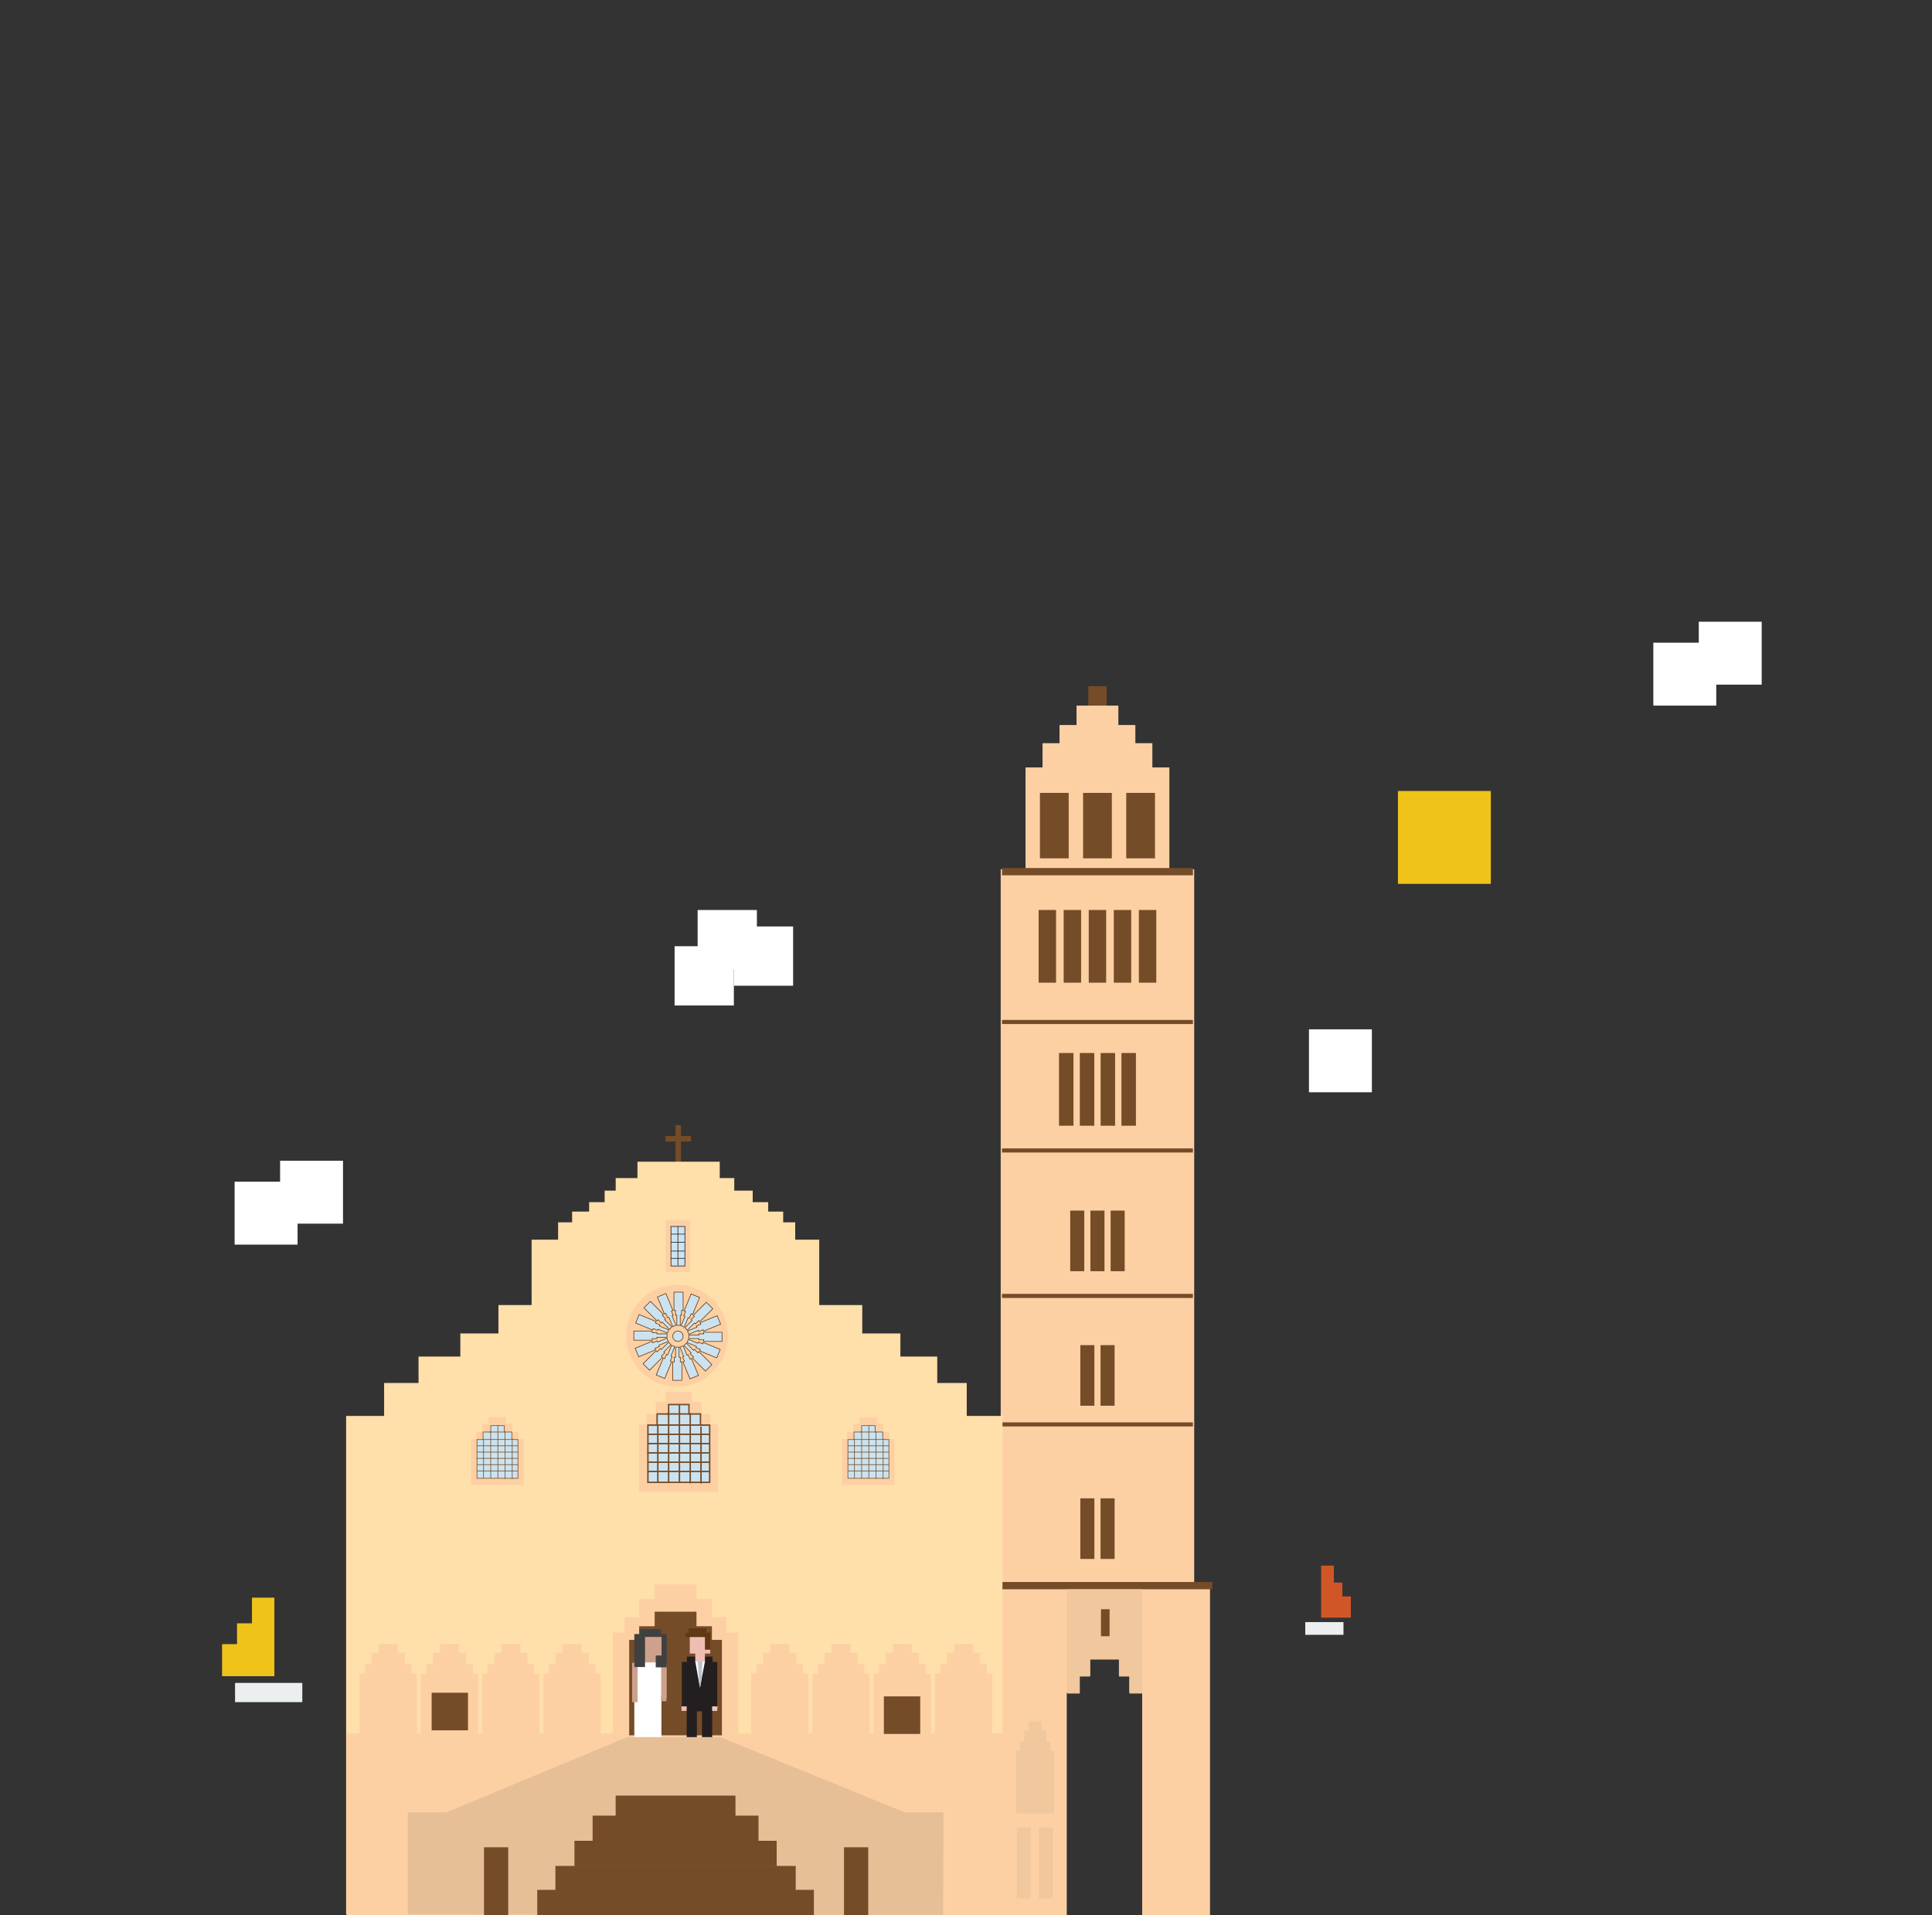 <?xml version="1.0" encoding="iso-8859-1"?>
<!-- Generator: Adobe Illustrator 19.1.0, SVG Export Plug-In . SVG Version: 6.00 Build 0)  -->
<svg version="1.1" id="Layer_1" xmlns="http://www.w3.org/2000/svg" xmlns:xlink="http://www.w3.org/1999/xlink" x="0px" y="0px"
	 viewBox="0 0 597.171 592.013" style="enable-background:new 0 0 597.171 592.013;" xml:space="preserve">
<rect x="0" y="0" width="597.171" height="592.013" fill="#333333" stroke="none"/>
<polygon style="fill:#754C28;" points="213.575,351.145 210.482,351.145 210.482,347.774 208.796,347.774 208.796,351.145 
	205.705,351.145 205.705,352.831 208.796,352.831 208.796,366.881 210.482,366.881 210.482,352.831 213.575,352.831 "/>
<polygon style="fill:#FDD0A4;" points="308.033,490.855 308.033,592.013 329.727,592.013 329.727,523.076 333.696,523.076 
	333.696,517.831 336.92,517.831 336.92,512.585 345.85,512.585 345.85,517.831 349.076,517.831 349.076,523.076 353.041,523.076 
	353.041,592.013 374.007,592.013 374.007,490.855 "/>
<g>
	<rect x="309.311" y="268.68" style="fill:#FDD0A4;" width="59.808" height="233.039"/>
	<rect x="316.99" y="237.21" style="fill:#FDD0A4;" width="44.453" height="32.221"/>
	<g>
		<rect x="321.434" y="245.076" style="fill:#754C28;" width="8.893" height="20.231"/>
		<rect x="334.772" y="245.076" style="fill:#754C28;" width="8.891" height="20.231"/>
		<rect x="348.111" y="245.076" style="fill:#754C28;" width="8.891" height="20.231"/>
	</g>
	<rect x="322.242" y="229.716" style="fill:#FDD0A4;" width="33.949" height="12.739"/>
	<rect x="336.397" y="212.106" style="fill:#754C28;" width="5.657" height="12.739"/>
	<rect x="327.495" y="224.097" style="fill:#FDD0A4;" width="23.441" height="12.738"/>
	<rect x="332.752" y="218.102" style="fill:#FDD0A4;" width="12.931" height="12.738"/>
	<rect x="309.724" y="268.306" style="fill:#754C28;" width="59.003" height="2.249"/>
	<g>
		<rect x="321.033" y="281.266" style="fill:#754C28;" width="5.387" height="22.48"/>
		<rect x="328.778" y="281.266" style="fill:#754C28;" width="5.385" height="22.48"/>
		<rect x="336.524" y="281.266" style="fill:#754C28;" width="5.385" height="22.48"/>
		<rect x="344.268" y="281.266" style="fill:#754C28;" width="5.387" height="22.48"/>
		<rect x="352.014" y="281.266" style="fill:#754C28;" width="5.389" height="22.48"/>
	</g>
	<rect x="309.716" y="315.255" style="fill:#754C28;" width="59.003" height="1.265"/>
	<g>
		<rect x="327.332" y="325.477" style="fill:#754C28;" width="4.473" height="22.479"/>
		<rect x="333.764" y="325.477" style="fill:#754C28;" width="4.477" height="22.479"/>
		<rect x="340.2" y="325.477" style="fill:#754C28;" width="4.473" height="22.479"/>
		<rect x="346.631" y="325.477" style="fill:#754C28;" width="4.477" height="22.479"/>
	</g>
	<g>
		<rect x="330.797" y="374.188" style="fill:#754C28;" width="4.346" height="18.733"/>
		<rect x="337.046" y="374.188" style="fill:#754C28;" width="4.344" height="18.733"/>
		<rect x="343.293" y="374.188" style="fill:#754C28;" width="4.344" height="18.733"/>
	</g>
	<rect x="309.716" y="354.969" style="fill:#754C28;" width="59.003" height="1.265"/>
	<rect x="309.716" y="399.928" style="fill:#754C28;" width="59.003" height="1.266"/>
	<rect x="309.716" y="439.643" style="fill:#754C28;" width="59.003" height="1.265"/>
	<g>
		<rect x="333.923" y="415.775" style="fill:#754C28;" width="4.344" height="18.733"/>
		<rect x="340.171" y="415.775" style="fill:#754C28;" width="4.344" height="18.733"/>
	</g>
	<g>
		<rect x="333.923" y="463.127" style="fill:#754C28;" width="4.344" height="18.733"/>
		<rect x="340.171" y="463.127" style="fill:#754C28;" width="4.344" height="18.733"/>
	</g>
</g>
<rect x="307.986" y="488.981" style="fill:#754C28;" width="66.734" height="2.247"/>
<rect x="208.514" y="292.471" style="fill:#FFFFFF;" width="18.317" height="18.316"/>
<rect x="226.831" y="286.365" style="fill:#FFFFFF;" width="18.315" height="18.316"/>
<rect x="215.637" y="281.278" style="fill:#FFFFFF;" width="18.315" height="18.317"/>
<rect x="511.033" y="198.653" style="fill:#FFFFFF;" width="19.451" height="19.449"/>
<rect x="525.082" y="192.169" style="fill:#FFFFFF;" width="19.447" height="19.45"/>
<rect x="432.098" y="244.49" style="fill:#EFC319;" width="28.712" height="28.712"/>
<rect x="72.523" y="365.258" style="fill:#FFFFFF;" width="19.453" height="19.45"/>
<rect x="86.576" y="358.775" style="fill:#FFFFFF;" width="19.445" height="19.448"/>
<rect x="404.594" y="318.161" style="fill:#FFFFFF;" width="19.451" height="19.451"/>
<polygon style="fill:#FFDFAA;" points="298.816,437.655 298.816,427.473 289.7,427.473 289.7,419.307 278.304,419.307 
	278.304,412.162 266.521,412.162 266.521,403.384 253.222,403.384 253.222,383.175 245.792,383.175 245.792,377.817 
	242.081,377.817 242.081,374.494 237.445,374.494 237.445,371.586 232.654,371.586 232.654,368.016 226.954,368.016 
	226.954,364.136 222.468,364.136 222.468,359.077 197.034,359.077 197.034,364.136 190.308,364.136 190.308,368.016 
	186.889,368.016 186.889,371.586 182.094,371.586 182.094,374.494 176.836,374.494 176.836,377.817 172.511,377.817 
	172.511,383.175 164.321,383.175 164.321,403.384 154.063,403.384 154.063,412.162 142.284,412.162 142.284,419.307 
	129.367,419.307 129.367,427.473 118.728,427.473 118.728,437.655 106.979,437.655 106.979,591.6 309.857,591.6 309.857,437.655 "/>
<polygon style="fill:#FDD0A4;" points="248.219,517.292 248.219,514.347 246.162,514.347 246.162,510.875 243.983,510.875 
	243.983,508.098 238.072,508.098 238.072,510.875 235.889,510.875 235.889,514.347 233.836,514.347 233.836,517.292 
	232.165,517.292 232.165,536.564 249.89,536.564 249.89,517.292 "/>
<g>
	<rect x="251.103" y="517.292" style="fill:#FDD0A4;" width="17.723" height="19.271"/>
	<rect x="252.774" y="514.347" style="fill:#FDD0A4;" width="14.384" height="5.902"/>
	<rect x="254.829" y="510.875" style="fill:#FDD0A4;" width="10.273" height="6.249"/>
	<rect x="257.012" y="508.098" style="fill:#FDD0A4;" width="5.907" height="4.165"/>
</g>
<g>
	<rect x="270.042" y="517.292" style="fill:#FDD0A4;" width="17.723" height="19.271"/>
	<rect x="271.71" y="514.347" style="fill:#FDD0A4;" width="14.385" height="5.902"/>
	<rect x="273.767" y="510.875" style="fill:#FDD0A4;" width="10.271" height="6.249"/>
	<rect x="275.949" y="508.098" style="fill:#FDD0A4;" width="5.909" height="4.165"/>
</g>
<g>
	<rect x="288.98" y="517.292" style="fill:#FDD0A4;" width="17.723" height="19.271"/>
	<rect x="290.649" y="514.347" style="fill:#FDD0A4;" width="14.383" height="5.902"/>
	<rect x="292.704" y="510.875" style="fill:#FDD0A4;" width="10.275" height="6.249"/>
	<rect x="294.89" y="508.098" style="fill:#FDD0A4;" width="5.905" height="4.165"/>
</g>
<g>
	<rect x="189.427" y="504.62" style="fill:#FDD0A4;" width="38.776" height="31.194"/>
	<rect x="193.079" y="499.854" style="fill:#FDD0A4;" width="31.47" height="9.554"/>
	<rect x="197.573" y="494.234" style="fill:#FDD0A4;" width="22.481" height="10.116"/>
	<rect x="202.351" y="489.738" style="fill:#FDD0A4;" width="12.926" height="6.745"/>
</g>
<rect x="107.094" y="535.815" style="fill:#FDD0A4;" width="203.44" height="56.199"/>
<rect x="205.749" y="377.184" style="fill:#FDD0A4;" width="7.587" height="16.017"/>
<rect x="194.481" y="506.871" style="fill:#754C28;" width="28.664" height="29.504"/>
<rect x="273.196" y="524.342" style="fill:#754C28;" width="11.242" height="11.614"/>
<rect x="197.573" y="502.661" style="fill:#754C28;" width="22.481" height="10.116"/>
<rect x="202.351" y="498.165" style="fill:#754C28;" width="12.926" height="6.744"/>
<g>
	<rect x="167.965" y="517.292" style="fill:#FDD0A4;" width="17.721" height="19.271"/>
	<rect x="169.636" y="514.347" style="fill:#FDD0A4;" width="14.382" height="5.902"/>
	<rect x="171.689" y="510.875" style="fill:#FDD0A4;" width="10.275" height="6.249"/>
	<rect x="173.874" y="508.098" style="fill:#FDD0A4;" width="5.907" height="4.165"/>
</g>
<g>
	<rect x="149.027" y="517.292" style="fill:#FDD0A4;" width="17.723" height="19.271"/>
	<rect x="150.696" y="514.347" style="fill:#FDD0A4;" width="14.384" height="5.902"/>
	<rect x="152.753" y="510.875" style="fill:#FDD0A4;" width="10.273" height="6.249"/>
	<rect x="154.932" y="508.098" style="fill:#FDD0A4;" width="5.911" height="4.165"/>
</g>
<g>
	<rect x="130.089" y="517.292" style="fill:#FDD0A4;" width="17.725" height="19.271"/>
	<rect x="131.759" y="514.347" style="fill:#FDD0A4;" width="14.382" height="5.902"/>
	<rect x="133.813" y="510.875" style="fill:#FDD0A4;" width="10.275" height="6.249"/>
	<rect x="136" y="508.098" style="fill:#FDD0A4;" width="5.907" height="4.165"/>
</g>
<g>
	<rect x="111.151" y="517.292" style="fill:#FDD0A4;" width="17.725" height="19.271"/>
	<rect x="112.819" y="514.347" style="fill:#FDD0A4;" width="14.385" height="5.902"/>
	<rect x="114.877" y="510.875" style="fill:#FDD0A4;" width="10.271" height="6.249"/>
	<rect x="117.058" y="508.098" style="fill:#FDD0A4;" width="5.909" height="4.165"/>
</g>
<rect x="133.417" y="523.217" style="fill:#754C28;" width="11.241" height="11.614"/>
<g>
	<rect x="197.539" y="440.273" style="fill:#FDD0A4;" width="24.421" height="20.983"/>
	<rect x="199.839" y="437.066" style="fill:#FDD0A4;" width="19.819" height="6.428"/>
	<rect x="202.671" y="433.285" style="fill:#FDD0A4;" width="14.158" height="6.805"/>
	<rect x="205.679" y="430.26" style="fill:#FDD0A4;" width="8.142" height="4.536"/>
</g>
<g>
	<g>
		<polygon style="fill:#CCE3EF;" points="216.507,440.498 216.507,437.045 212.949,437.045 212.949,434.13 206.665,434.13 
			206.665,437.045 203.111,437.045 203.111,440.498 200.266,440.498 200.266,458.186 219.356,458.186 219.356,440.498 		"/>
		<path style="fill:#754C28;" d="M219.58,458.41H200.04v-18.136h2.843v-3.454h3.557v-2.915h6.736v2.915h3.556v3.454h2.847V458.41z
			 M200.49,457.961h18.639v-17.237h-2.843v-3.453h-3.557v-2.915h-5.835v2.915h-3.558v3.453h-2.845V457.961z"/>
	</g>
	<g>
		<rect x="203.108" y="440.651" style="fill:#754C28;" width="0.451" height="17.609"/>
	</g>
	<g>
		<rect x="206.443" y="436.904" style="fill:#754C28;" width="0.451" height="21.356"/>
	</g>
	<g>
		<rect x="216.455" y="440.932" style="fill:#754C28;" width="0.45" height="17.608"/>
	</g>
	<g>
		<rect x="213.118" y="437.186" style="fill:#754C28;" width="0.451" height="21.309"/>
	</g>
	<g>
		<rect x="209.781" y="434.142" style="fill:#754C28;" width="0.451" height="23.978"/>
	</g>
	<g>
		<rect x="202.725" y="440.252" style="fill:#754C28;" width="14.611" height="0.45"/>
	</g>
	<g>
		<rect x="206.097" y="436.819" style="fill:#754C28;" width="7.587" height="0.45"/>
	</g>
	<g>
		<rect x="200.196" y="443.121" style="fill:#754C28;" width="19.108" height="0.45"/>
	</g>
	<g>
		<rect x="200.336" y="445.991" style="fill:#754C28;" width="19.109" height="0.451"/>
	</g>
	<g>
		<rect x="200.057" y="448.863" style="fill:#754C28;" width="19.107" height="0.45"/>
	</g>
	<g>
		<rect x="200.336" y="451.732" style="fill:#754C28;" width="19.109" height="0.451"/>
	</g>
	<g>
		<rect x="200.196" y="454.602" style="fill:#754C28;" width="19.108" height="0.45"/>
	</g>
</g>
<g>
	<g>
		<rect x="260.27" y="444.805" style="fill:#FDD0A4;" width="16.202" height="14.204"/>
		<rect x="261.796" y="442.635" style="fill:#FDD0A4;" width="13.15" height="4.35"/>
		<rect x="263.676" y="440.076" style="fill:#FDD0A4;" width="9.39" height="4.605"/>
		<rect x="265.672" y="438.027" style="fill:#FDD0A4;" width="5.402" height="3.071"/>
	</g>
	<g>
		<polygon style="fill:#CCE3EF;stroke:#754C28;stroke-width:0.2;stroke-miterlimit:10;" points="272.855,444.957 272.855,442.621 
			270.495,442.621 270.495,440.647 266.325,440.647 266.325,442.621 263.966,442.621 263.966,444.957 262.079,444.957 
			262.079,456.93 274.744,456.93 274.744,444.957 		"/>
		
			<line style="fill:none;stroke:#754C28;stroke-width:0.2;stroke-miterlimit:10;" x1="264.114" y1="445.061" x2="264.114" y2="456.98"/>
		
			<line style="fill:none;stroke:#754C28;stroke-width:0.2;stroke-miterlimit:10;" x1="266.329" y1="442.525" x2="266.329" y2="456.98"/>
		
			<line style="fill:none;stroke:#754C28;stroke-width:0.2;stroke-miterlimit:10;" x1="272.968" y1="445.251" x2="272.968" y2="457.17"/>
		
			<line style="fill:none;stroke:#754C28;stroke-width:0.2;stroke-miterlimit:10;" x1="270.756" y1="442.716" x2="270.756" y2="457.139"/>
		
			<line style="fill:none;stroke:#754C28;stroke-width:0.2;stroke-miterlimit:10;" x1="268.543" y1="440.655" x2="268.543" y2="456.885"/>
		
			<line style="fill:none;stroke:#754C28;stroke-width:0.2;stroke-miterlimit:10;" x1="263.711" y1="444.943" x2="273.401" y2="444.943"/>
		
			<line style="fill:none;stroke:#754C28;stroke-width:0.2;stroke-miterlimit:10;" x1="265.949" y1="442.62" x2="270.981" y2="442.62"/>
		
			<line style="fill:none;stroke:#754C28;stroke-width:0.2;stroke-miterlimit:10;" x1="262.031" y1="446.884" x2="274.707" y2="446.884"/>
		
			<line style="fill:none;stroke:#754C28;stroke-width:0.2;stroke-miterlimit:10;" x1="262.126" y1="448.828" x2="274.803" y2="448.828"/>
		
			<line style="fill:none;stroke:#754C28;stroke-width:0.2;stroke-miterlimit:10;" x1="261.941" y1="450.772" x2="274.617" y2="450.772"/>
		
			<line style="fill:none;stroke:#754C28;stroke-width:0.2;stroke-miterlimit:10;" x1="262.126" y1="452.714" x2="274.803" y2="452.714"/>
		
			<line style="fill:none;stroke:#754C28;stroke-width:0.2;stroke-miterlimit:10;" x1="262.031" y1="454.656" x2="274.707" y2="454.656"/>
	</g>
</g>
<g>
	<g>
		<rect x="145.623" y="444.805" style="fill:#FDD0A4;" width="16.204" height="14.204"/>
		<rect x="147.151" y="442.635" style="fill:#FDD0A4;" width="13.148" height="4.35"/>
		<rect x="149.029" y="440.076" style="fill:#FDD0A4;" width="9.392" height="4.605"/>
		<rect x="151.023" y="438.027" style="fill:#FDD0A4;" width="5.402" height="3.071"/>
	</g>
	<g>
		<polygon style="fill:#CCE3EF;stroke:#754C28;stroke-width:0.2;stroke-miterlimit:10;" points="158.209,444.957 158.209,442.621 
			155.85,442.621 155.85,440.647 151.68,440.647 151.68,442.621 149.321,442.621 149.321,444.957 147.433,444.957 147.433,456.93 
			160.097,456.93 160.097,444.957 		"/>
		
			<line style="fill:none;stroke:#754C28;stroke-width:0.2;stroke-miterlimit:10;" x1="149.468" y1="445.061" x2="149.468" y2="456.98"/>
		
			<line style="fill:none;stroke:#754C28;stroke-width:0.2;stroke-miterlimit:10;" x1="151.68" y1="442.525" x2="151.68" y2="456.98"/>
		
			<line style="fill:none;stroke:#754C28;stroke-width:0.2;stroke-miterlimit:10;" x1="158.323" y1="445.251" x2="158.323" y2="457.17"/>
		
			<line style="fill:none;stroke:#754C28;stroke-width:0.2;stroke-miterlimit:10;" x1="156.109" y1="442.716" x2="156.109" y2="457.139"/>
		
			<line style="fill:none;stroke:#754C28;stroke-width:0.2;stroke-miterlimit:10;" x1="153.896" y1="440.655" x2="153.896" y2="456.885"/>
		
			<line style="fill:none;stroke:#754C28;stroke-width:0.2;stroke-miterlimit:10;" x1="149.064" y1="444.943" x2="158.758" y2="444.943"/>
		
			<line style="fill:none;stroke:#754C28;stroke-width:0.2;stroke-miterlimit:10;" x1="151.303" y1="442.62" x2="156.335" y2="442.62"/>
		
			<line style="fill:none;stroke:#754C28;stroke-width:0.2;stroke-miterlimit:10;" x1="147.388" y1="446.884" x2="160.062" y2="446.884"/>
		
			<line style="fill:none;stroke:#754C28;stroke-width:0.2;stroke-miterlimit:10;" x1="147.481" y1="448.828" x2="160.157" y2="448.828"/>
		
			<line style="fill:none;stroke:#754C28;stroke-width:0.2;stroke-miterlimit:10;" x1="147.294" y1="450.772" x2="159.972" y2="450.772"/>
		
			<line style="fill:none;stroke:#754C28;stroke-width:0.2;stroke-miterlimit:10;" x1="147.481" y1="452.714" x2="160.157" y2="452.714"/>
		
			<line style="fill:none;stroke:#754C28;stroke-width:0.2;stroke-miterlimit:10;" x1="147.388" y1="454.656" x2="160.062" y2="454.656"/>
	</g>
</g>
<g>
	
		<rect x="207.389" y="379.092" style="fill:#CCE3EF;stroke:#231F20;stroke-width:0.2;stroke-miterlimit:10;" width="4.307" height="12.217"/>
	
		<line style="fill:none;stroke:#231F20;stroke-width:0.2;stroke-miterlimit:10;" x1="209.542" y1="379.02" x2="209.542" y2="391.195"/>
	
		<line style="fill:none;stroke:#231F20;stroke-width:0.2;stroke-miterlimit:10;" x1="207.389" y1="381.454" x2="211.695" y2="381.454"/>
	
		<line style="fill:none;stroke:#231F20;stroke-width:0.2;stroke-miterlimit:10;" x1="207.389" y1="383.983" x2="211.695" y2="383.983"/>
	<line style="fill:none;stroke:#231F20;stroke-width:0.2;stroke-miterlimit:10;" x1="207.389" y1="386.7" x2="211.695" y2="386.7"/>
	
		<line style="fill:none;stroke:#231F20;stroke-width:0.2;stroke-miterlimit:10;" x1="207.389" y1="388.947" x2="211.695" y2="388.947"/>
</g>
<circle style="fill:#FDD0A4;" cx="209.265" cy="412.87" r="15.735"/>
<g>
	<circle style="fill:#CCE3EF;stroke:#603813;stroke-width:0.2;stroke-miterlimit:10;" cx="209.542" cy="413.018" r="1.593"/>
	<g>
		<polygon style="fill:#CCE3EF;stroke:#603813;stroke-width:0.2;stroke-miterlimit:10;" points="211.148,399.39 208.315,399.39 
			208.315,405.053 208.804,405.053 208.804,406.516 209.201,406.516 209.201,409.655 210.261,409.655 210.261,406.516 
			210.661,406.516 210.661,405.053 211.148,405.053 		"/>
		<polygon style="fill:#CCE3EF;stroke:#603813;stroke-width:0.2;stroke-miterlimit:10;" points="205.814,399.812 203.194,400.896 
			205.359,406.127 205.814,405.943 206.371,407.294 206.739,407.139 207.94,410.041 208.922,409.635 207.72,406.733 
			208.084,406.581 207.527,405.23 207.979,405.046 		"/>
		<polygon style="fill:#CCE3EF;stroke:#603813;stroke-width:0.2;stroke-miterlimit:10;" points="201.041,402.247 199.036,404.25 
			203.043,408.253 203.385,407.908 204.419,408.942 204.7,408.662 206.926,410.88 207.675,410.131 205.451,407.911 205.734,407.628 
			204.7,406.595 205.046,406.249 		"/>
		<polygon style="fill:#CCE3EF;stroke:#603813;stroke-width:0.2;stroke-miterlimit:10;" points="197.565,406.32 196.483,408.936 
			201.715,411.104 201.899,410.654 203.252,411.212 203.402,410.844 206.303,412.047 206.713,411.066 203.811,409.863 
			203.964,409.496 202.61,408.937 202.799,408.486 		"/>
		<polygon style="fill:#CCE3EF;stroke:#603813;stroke-width:0.2;stroke-miterlimit:10;" points="195.913,411.414 195.913,414.246 
			201.574,414.246 201.574,413.758 203.041,413.758 203.037,413.361 206.179,413.361 206.179,412.296 203.041,412.299 
			203.037,411.901 201.574,411.901 201.574,411.414 		"/>
		<polygon style="fill:#CCE3EF;stroke:#603813;stroke-width:0.2;stroke-miterlimit:10;" points="196.335,416.75 197.421,419.369 
			202.651,417.199 202.466,416.751 203.818,416.191 203.661,415.822 206.567,414.623 206.156,413.64 203.257,414.844 
			203.108,414.473 201.753,415.035 201.567,414.583 		"/>
		<polygon style="fill:#CCE3EF;stroke:#603813;stroke-width:0.2;stroke-miterlimit:10;" points="198.769,421.522 200.773,423.524 
			204.776,419.516 204.434,419.176 205.466,418.14 205.181,417.861 207.405,415.64 206.654,414.887 204.438,417.11 204.151,416.827 
			203.121,417.863 202.776,417.517 		"/>
		<polygon style="fill:#CCE3EF;stroke:#603813;stroke-width:0.2;stroke-miterlimit:10;" points="202.843,424.997 205.459,426.079 
			207.627,420.847 207.176,420.662 207.738,419.311 207.366,419.16 208.571,416.258 207.59,415.851 206.389,418.752 
			206.021,418.599 205.461,419.95 205.011,419.764 		"/>
		<polygon style="fill:#CCE3EF;stroke:#603813;stroke-width:0.2;stroke-miterlimit:10;" points="207.936,426.648 210.766,426.648 
			210.766,420.985 210.28,420.985 210.282,419.52 209.88,419.525 209.882,416.383 208.822,416.383 208.822,419.52 208.423,419.522 
			208.423,420.985 207.936,420.985 		"/>
		<polygon style="fill:#CCE3EF;stroke:#603813;stroke-width:0.2;stroke-miterlimit:10;" points="213.277,426.226 215.893,425.141 
			213.725,419.908 213.277,420.095 212.714,418.744 212.35,418.901 211.146,415.997 210.165,416.403 211.368,419.303 
			210.998,419.455 211.556,420.808 211.105,420.992 		"/>
		<polygon style="fill:#CCE3EF;stroke:#603813;stroke-width:0.2;stroke-miterlimit:10;" points="218.046,423.791 220.044,421.788 
			216.043,417.786 215.698,418.128 214.664,417.095 214.385,417.379 212.167,415.159 211.414,415.908 213.634,418.124 
			213.353,418.409 214.385,419.444 214.041,419.788 		"/>
		<polygon style="fill:#CCE3EF;stroke:#603813;stroke-width:0.2;stroke-miterlimit:10;" points="221.522,419.719 222.601,417.103 
			217.369,414.934 217.184,415.384 215.835,414.824 215.686,415.196 212.783,413.991 212.374,414.973 215.273,416.173 
			215.125,416.541 216.474,417.101 216.285,417.552 		"/>
		<polygon style="fill:#CCE3EF;stroke:#603813;stroke-width:0.2;stroke-miterlimit:10;" points="223.174,414.626 223.174,411.794 
			217.508,411.793 217.508,412.279 216.046,412.279 216.05,412.678 212.907,412.676 212.907,413.74 216.046,413.738 
			216.046,414.136 217.51,414.136 217.508,414.626 		"/>
		<polygon style="fill:#CCE3EF;stroke:#603813;stroke-width:0.2;stroke-miterlimit:10;" points="222.747,409.29 221.668,406.673 
			216.433,408.839 216.62,409.289 215.266,409.846 215.427,410.216 212.52,411.416 212.925,412.397 215.83,411.194 215.98,411.564 
			217.33,411.003 217.515,411.456 		"/>
		<polygon style="fill:#CCE3EF;stroke:#603813;stroke-width:0.2;stroke-miterlimit:10;" points="220.314,404.52 218.316,402.516 
			214.311,406.52 214.653,406.863 213.617,407.897 213.906,408.176 211.677,410.398 212.433,411.15 214.65,408.929 214.933,409.21 
			215.967,408.175 216.311,408.523 		"/>
		<polygon style="fill:#CCE3EF;stroke:#603813;stroke-width:0.2;stroke-miterlimit:10;" points="216.244,401.042 213.627,399.959 
			211.46,405.189 211.908,405.376 211.347,406.727 211.717,406.877 210.517,409.777 211.497,410.187 212.696,407.287 
			213.066,407.437 213.623,406.085 214.076,406.275 		"/>
	</g>
</g>
<polygon style="fill:#F1C79D;" points="324.738,541.265 324.738,538.32 323.378,538.32 323.378,534.848 321.932,534.848 
	321.932,532.07 318.021,532.07 318.021,534.848 316.576,534.848 316.576,538.32 315.214,538.32 315.214,541.265 314.11,541.265 
	314.11,560.538 325.843,560.538 325.843,541.265 "/>
<polygon style="fill:#F1C79D;" points="329.811,523.45 333.764,523.45 333.764,518.206 336.977,518.206 336.977,512.961 
	345.883,512.961 345.883,518.206 349.099,518.206 349.099,523.45 353.059,523.45 353.067,491.269 329.811,491.269 "/>
<rect x="314.267" y="564.889" style="fill:#F1C79D;" width="4.279" height="21.918"/>
<rect x="321.149" y="564.889" style="fill:#F1C79D;" width="4.277" height="21.918"/>
<g>
	<g>
		<g>
			<rect x="196.067" y="513.553" style="fill:#FFFFFF;" width="8.38" height="27.945"/>
			<rect x="197.678" y="511.481" style="fill:#404041;" width="6.262" height="2.236"/>
			<rect x="198.662" y="505.731" style="fill:#CDA18B;" width="6.172" height="8.112"/>
			<g>
				<rect x="204.288" y="524.019" style="fill:#CDA18B;" width="1.698" height="1.821"/>
				<rect x="205.538" y="524.319" style="fill:#CDA18B;" width="0.538" height="0.536"/>
			</g>
			<rect x="204.401" y="514.075" style="fill:#CDA18B;" width="1.676" height="10.2"/>
			<rect x="201.211" y="541.498" style="fill:#CDA18B;" width="1.7" height="1.521"/>
			<rect x="197.721" y="541.498" style="fill:#CDA18B;" width="1.702" height="1.521"/>
			<rect x="195.389" y="513.97" style="fill:#CDA18B;" width="1.678" height="12.167"/>
			<polygon style="fill:#404041;" points="197.678,505.075 197.678,503.554 204.297,503.554 204.297,505.075 205.192,505.075 
				205.67,505.105 206.088,505.105 206.088,515.365 205.192,515.365 204.475,515.365 202.688,515.365 202.688,511.696 
				204.475,511.696 204.475,505.97 199.376,505.97 199.376,515.275 196.067,515.275 196.067,505.97 196.067,505.075 			"/>
		</g>
		<polygon style="fill:#FFFFFF;" points="199.436,543.361 199.436,542.934 198.581,542.934 198.581,542.422 197.554,542.422 
			197.554,544.557 198.237,544.557 198.237,543.745 198.965,543.745 198.965,544.557 199.349,544.557 199.436,544.557 
			200.373,544.557 200.373,543.361 		"/>
		<polygon style="fill:#FFFFFF;" points="202.978,543.361 202.978,542.934 202.125,542.934 202.125,542.422 201.1,542.422 
			201.1,544.557 201.783,544.557 201.783,543.745 202.51,543.745 202.51,544.557 202.895,544.557 202.978,544.557 203.92,544.557 
			203.92,543.361 		"/>
	</g>
	<g>
		<polygon style="fill:#231F20;" points="212.248,543.188 212.248,527.421 210.754,527.421 210.754,513.701 212.304,513.701 
			212.304,512.041 220.27,512.041 220.27,513.701 221.709,513.701 221.709,527.421 220.131,527.421 220.131,543.188 
			221.709,543.188 221.709,544.682 220.131,544.682 219.552,544.682 216.977,544.682 216.977,528.958 215.401,528.958 
			215.401,544.682 212.829,544.682 212.248,544.682 210.67,544.682 210.67,543.188 		"/>
		<rect x="214.901" y="510.644" style="fill:#EFBEB3;" width="2.99" height="3.113"/>
		<rect x="213.214" y="504.792" style="fill:#EFBEB3;" width="6.31" height="6.307"/>
		<rect x="217.891" y="504.682" style="fill:#603813;" width="1.661" height="5.228"/>
		<rect x="211.915" y="504.682" style="fill:#603813;" width="7.637" height="1.328"/>
		<rect x="212.829" y="503.272" style="fill:#603813;" width="5.478" height="1.659"/>
		<polygon style="fill:#FFFFFF;" points="216.352,521.616 214.901,513.588 217.891,513.588 		"/>
		<g>
			<rect x="220.131" y="527.421" style="fill:#EACBC6;" width="1.578" height="1.41"/>
			<rect x="221.293" y="527.421" style="fill:#FCB912;" width="0.5" height="0.498"/>
		</g>
		<rect x="210.65" y="527.421" style="fill:#EFBEB3;" width="1.576" height="1.41"/>
		<polygon style="fill:#BCC2C6;" points="216.091,520.104 216.368,521.648 216.792,519.431 217.155,513.577 215.686,513.577 		"/>
	</g>
</g>
<rect x="340.3" y="497.409" style="fill:#754C28;" width="2.668" height="8.336"/>
<rect x="403.451" y="501.377" style="fill:#ECEFF0;" width="11.814" height="3.937"/>
<polygon style="fill:#D15627;" points="414.917,493.438 414.917,489.173 412.294,489.173 412.294,483.922 408.353,483.922 
	408.353,500.003 411.31,500.003 412.294,500.003 414.264,500.003 414.917,500.003 417.544,500.003 417.544,493.438 "/>
<g>
	<rect x="72.651" y="520.177" style="fill:#ECEFF0;" width="20.788" height="5.944"/>
	<polygon style="fill:#EFC319;" points="73.261,508.193 73.261,501.755 77.881,501.755 77.881,493.829 84.811,493.829 
		84.811,518.101 79.614,518.101 77.881,518.101 74.416,518.101 73.261,518.101 68.642,518.101 68.642,508.193 	"/>
</g>
<polygon style="fill:#E7BF97;" points="126.015,591.733 126.013,560.164 138.007,560.164 193.832,536.936 222.664,536.936 
	279.624,560.164 291.614,560.164 291.522,592.013 "/>
<g>
	<rect x="166.062" y="584.145" style="fill:#754C28;" width="85.506" height="7.868"/>
	<rect x="171.671" y="576.749" style="fill:#754C28;" width="74.282" height="7.869"/>
	<rect x="177.556" y="568.974" style="fill:#754C28;" width="62.516" height="7.868"/>
	<rect x="149.597" y="570.984" style="fill:#754C28;" width="7.496" height="21.029"/>
	<rect x="260.873" y="570.984" style="fill:#754C28;" width="7.492" height="21.029"/>
	<rect x="183.174" y="561.201" style="fill:#754C28;" width="51.278" height="7.868"/>
	<rect x="190.295" y="555.007" style="fill:#754C28;" width="37.038" height="6.393"/>
</g>
</svg>

